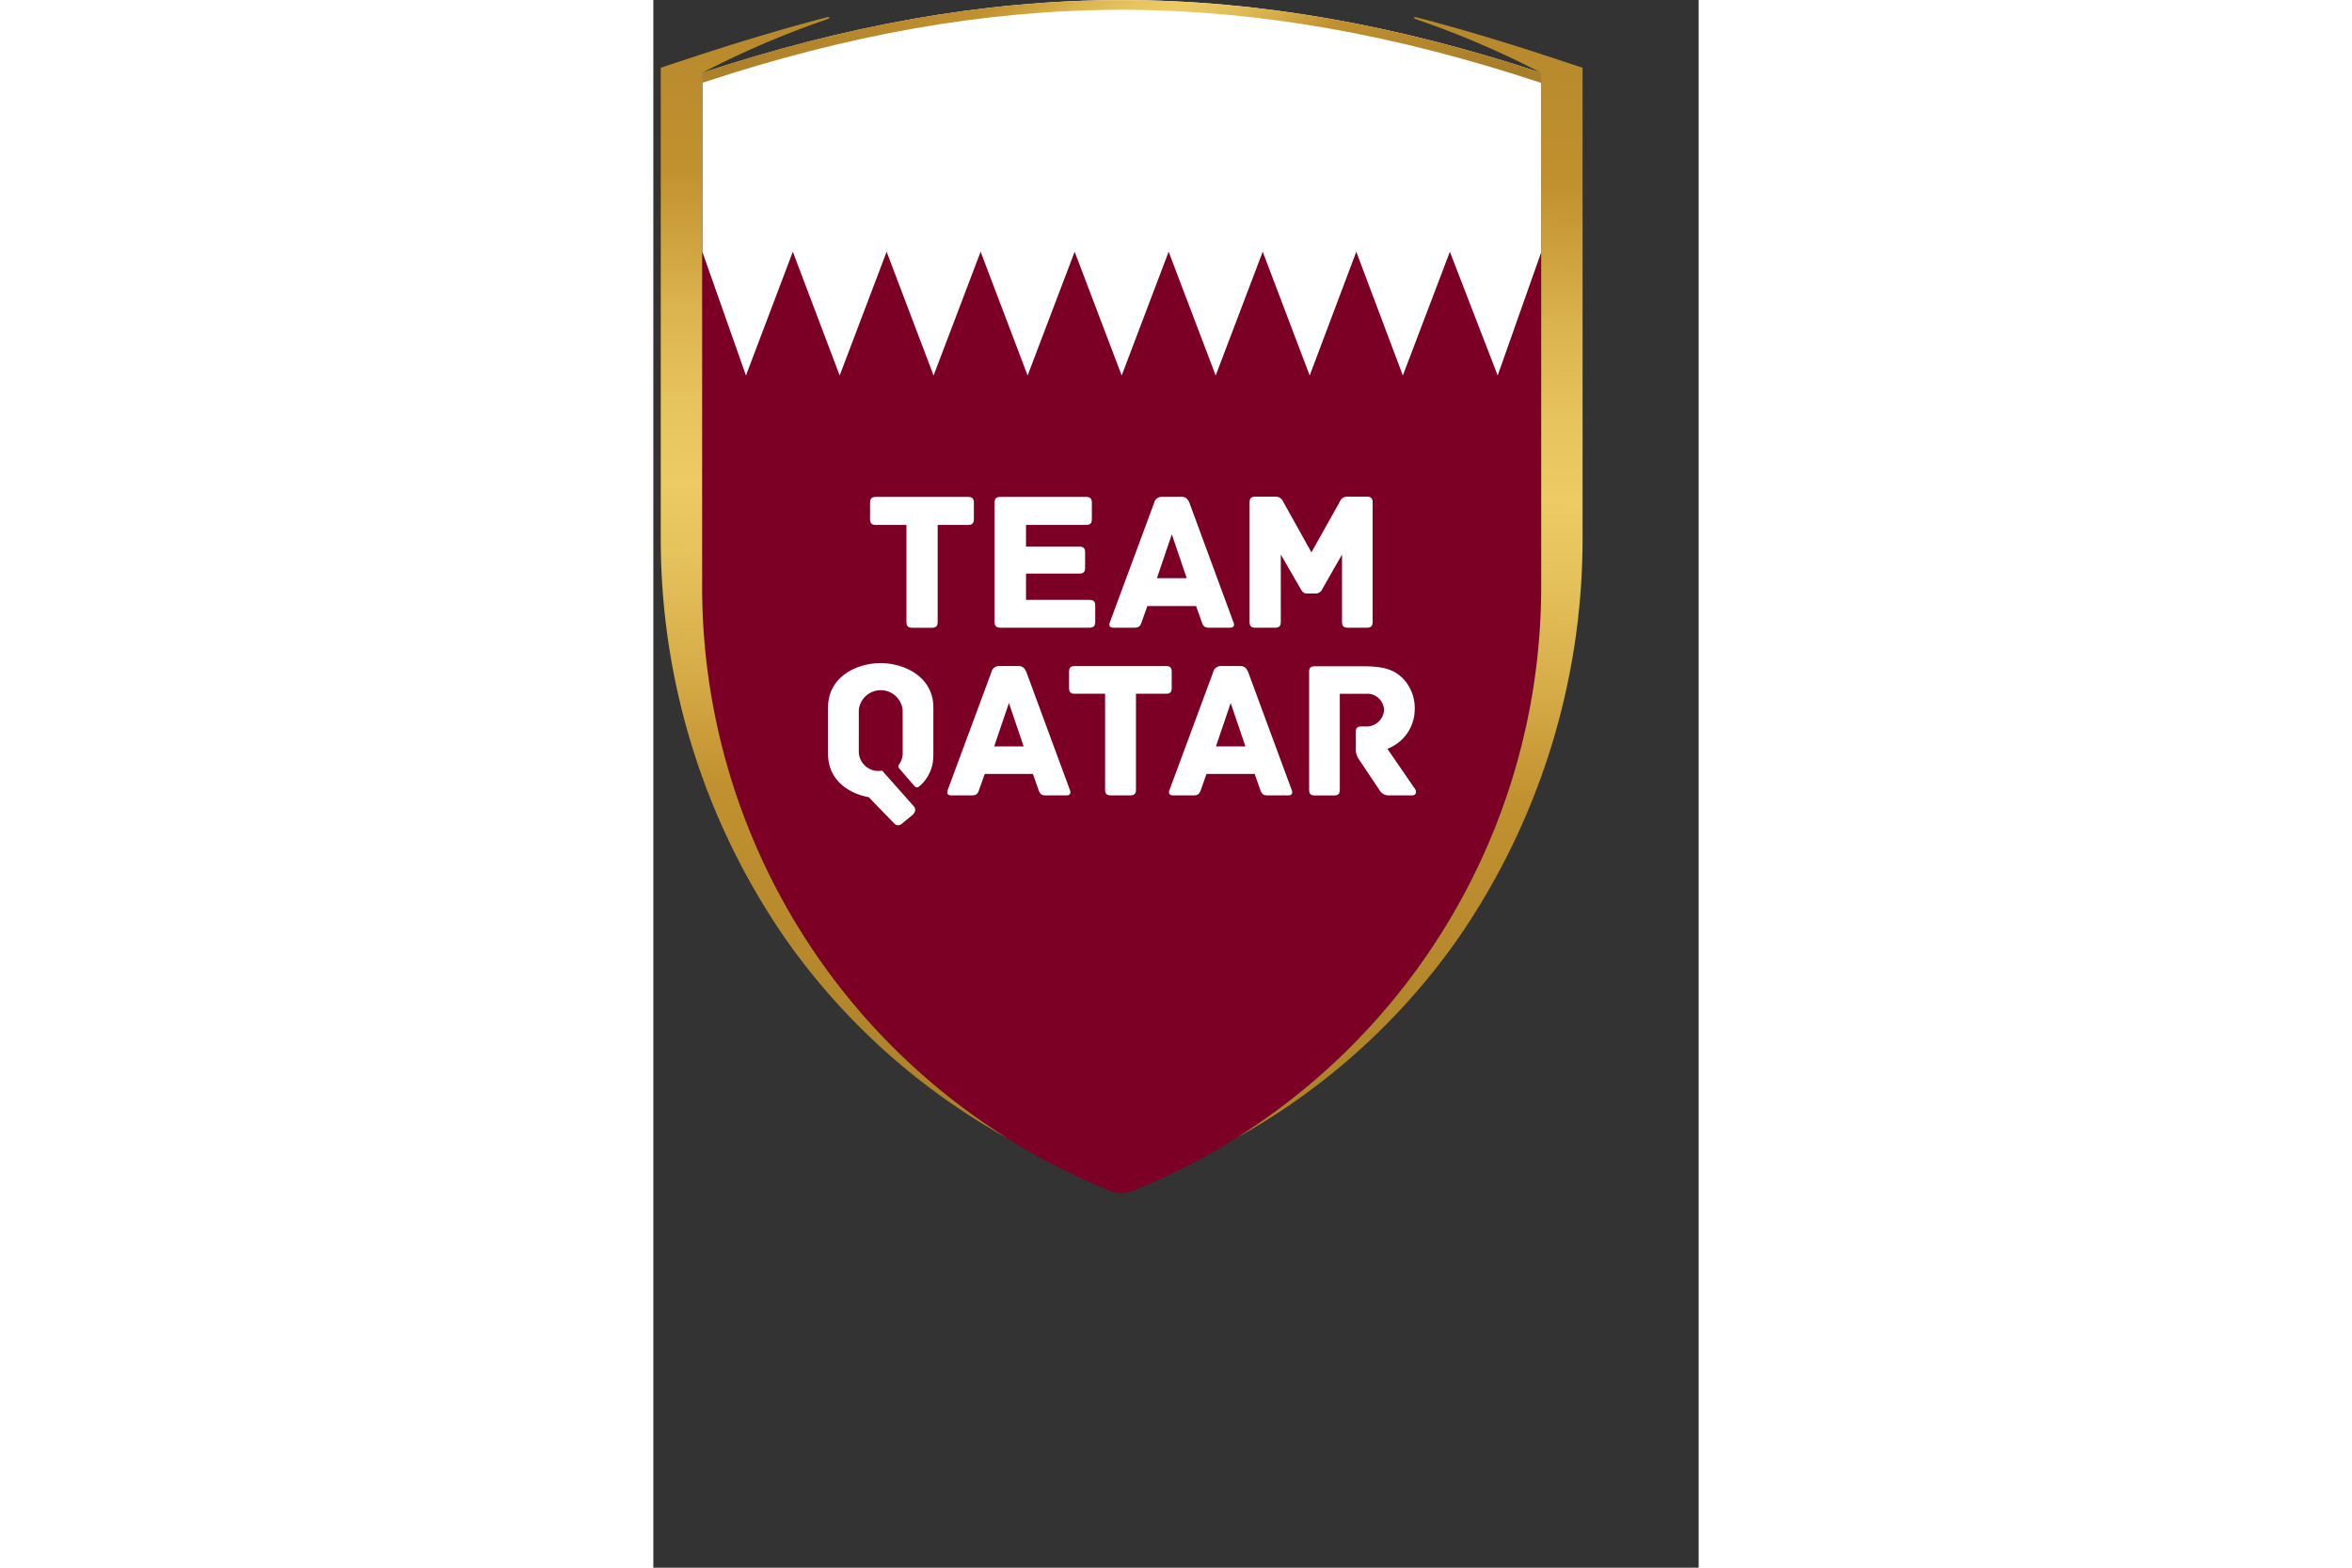 <svg width="150" height="100" viewBox="0 0 100 150" xmlns="http://www.w3.org/2000/svg" xmlns:xlink="http://www.w3.org/1999/xlink">
  <rect x="0" y="0" width="100" height="150" fill="#333333" stroke="none"/>
  <defs>
    <linearGradient id="linear-gradient" x1="0.035" y1="0.471" x2="0.983" y2="0.598" gradientUnits="objectBoundingBox">
      <stop offset="0" stop-color="#a97e29"/>
      <stop offset="0.27" stop-color="#c1912f"/>
      <stop offset="0.289" stop-color="#c69835"/>
      <stop offset="0.37" stop-color="#dbb34f"/>
      <stop offset="0.441" stop-color="#e8c45e"/>
      <stop offset="0.496" stop-color="#edca64"/>
      <stop offset="0.55" stop-color="#e6c25c"/>
      <stop offset="0.633" stop-color="#d6ac48"/>
      <stop offset="0.714" stop-color="#c1912f"/>
      <stop offset="0.995" stop-color="#a97e29"/>
    </linearGradient>
    <linearGradient id="linear-gradient-2" x1="0.508" y1="-0.187" x2="0.486" y2="1.043" xlink:href="#linear-gradient"/>
  </defs>
  <g id="Logo_English" data-name="Logo English" transform="translate(-380 -586)">
    <path id="Path_13" data-name="Path 13" d="M342.338,199.166l-4.492-11.76h-.081l-4.5,11.76L328.816,187.5l-4.458,11.662-4.491-11.76-4.5,11.76-4.5-11.76-4.491,11.76-4.5-11.76-4.5,11.76-4.495-11.76-4.5,11.76L283.89,187.4l-2.6,6.813-1.889,4.948-4.482-11.727-.011-.03-4.5,11.756-4.175-10.928v32.053a62.3,62.3,0,0,0,37.227,57.034c.8.351.975.428,1.8.756a3.316,3.316,0,0,0,1.112.253,3.408,3.408,0,0,0,1.112-.253c.818-.332,1-.4,1.8-.759a62.294,62.294,0,0,0,37.22-57.031V188.233Z" transform="translate(118.413 421.852)" fill="#7c0026"/>
    <path id="Path_14" data-name="Path 14" d="M274.926,148.529l4.482,11.841,4.492-11.841,4.492,11.841,4.5-11.841,4.495,11.841,4.5-11.841,4.5,11.841,4.492-11.841,4.5,11.841,4.5-11.841,4.492,11.841,4.458-11.841,4.454,11.841,4.5-11.841,4.572,11.841,4.181-11.841V131.414c-13.472-4.456-26.729-6.954-40.133-6.972-13.4.017-26.662,2.516-40.134,6.972V148.53l4.174,11.841Z" transform="translate(118.418 461.558)" fill="#fff"/>
    <path id="Path_15" data-name="Path 15" d="M346.519,132.38v-.962h-.008l-.125-.064c-13.752-4.52-26.84-6.888-40-6.9-13.16.017-26.248,2.385-40,6.9l-.126.064h-.008v.962l.147-.052c13.759-4.551,26.839-6.931,39.986-6.948,13.148.017,26.228,2.4,39.987,6.948C346.421,132.344,346.519,132.38,346.519,132.38Z" transform="translate(118.413 461.555)" fill="url(#linear-gradient)"/>
    <path id="Path_16" data-name="Path 16" d="M259.5,183.373V134.2h.008a86.244,86.244,0,0,1,11.923-5.115c.258-.1.234-.15.234-.17s-.011-.088-.235-.029c-4.337,1.129-8.716,2.455-13.163,3.925l-2.725.9v44.952a67.258,67.258,0,0,0,11.986,38.474,63.539,63.539,0,0,0,21.162,18.994,62.227,62.227,0,0,1-29.19-52.758Zm81.5-50.56c-4.446-1.471-8.826-2.8-13.163-3.925-.223-.059-.234.009-.234.029s-.024.066.234.17A86.242,86.242,0,0,1,339.76,134.2h.008v49.17a62.227,62.227,0,0,1-29.19,52.76,63.541,63.541,0,0,0,21.161-18.994,67.261,67.261,0,0,0,11.986-38.474v-44.95Z" transform="translate(125.168 458.769)" fill="url(#linear-gradient-2)"/>
    <g id="Group_8" data-name="Group 8" transform="translate(396.713 633.522)">
      <path id="Path_25" data-name="Path 25" d="M303.889,296.206c-2.238,0-5.021,1.279-5.021,4.251v4.438c0,2.489,1.954,3.787,3.9,4.143l1.543,1.6h0l.9.921c.245.245.545.207.846-.094l.9-.734c.32-.32.32-.639.075-.865l-.714-.809v-.006l-1.568-1.759-.7-.791a1.307,1.307,0,0,1-.152.013,1.87,1.87,0,0,1-2.087-1.9V300.7a2.107,2.107,0,0,1,4.194,0l.006,4.07a1.847,1.847,0,0,1-.359,1.143.3.3,0,0,0,.024.369l1.468,1.7a.3.3,0,0,0,.425.04,3.783,3.783,0,0,0,1.128-1.59l.01-.024c.01-.028.019-.056.028-.084a3.113,3.113,0,0,0,.1-.331l.013-.057a3.677,3.677,0,0,0,.061-.368c.009-.072.013-.147.018-.221s.009-.132.011-.2c0-.038.006-.073.006-.112v-4.577C308.948,297.485,306.127,296.206,303.889,296.206Zm51.139,12.054-2.652-3.855a4.049,4.049,0,0,0,2.614-3.742,4.1,4.1,0,0,0-1.091-2.952c-.79-.79-1.692-1.2-3.742-1.2h-4.739c-.433,0-.527.207-.527.545v11.265c0,.433.188.546.527.546h1.862c.338,0,.545-.113.545-.546v-9.177h2.5a1.6,1.6,0,0,1,1.73,1.6,1.682,1.682,0,0,1-1.786,1.523h-.376c-.432,0-.545.207-.545.546v1.5a1.825,1.825,0,0,0,.287,1.08l1.855,2.766.1.141a1,1,0,0,0,.94.564h2.219c.356,0,.456-.34.284-.6ZM339.06,297.07c-.169-.395-.357-.583-.771-.583h-1.806a.746.746,0,0,0-.771.583l-4.175,11.265c-.094.226-.094.527.32.527h1.974c.414,0,.564-.113.715-.564l.527-1.486h4.607l.526,1.486c.151.451.3.564.715.564H342.9c.414,0,.414-.3.32-.527Zm-3.084,7.109,1.41-4.156,1.411,4.156Zm-4.232-5.585v-1.561c0-.338-.113-.545-.546-.545h-8.726c-.433,0-.546.206-.546.545v1.561c0,.338.113.545.546.545h2.9v9.177c0,.433.207.546.545.546h1.862c.339,0,.546-.113.546-.546v-9.177H331.2c.431,0,.543-.207.543-.545Zm-13.9-1.524c-.169-.395-.357-.583-.771-.583h-1.806a.746.746,0,0,0-.771.583l-4.174,11.265c-.094.226-.094.527.32.527h1.974c.414,0,.564-.113.715-.564l.527-1.486h4.607l.526,1.486c.151.451.3.564.715.564h1.975c.414,0,.414-.3.32-.527Zm-3.084,7.109,1.411-4.156,1.41,4.156Z" transform="translate(-298.868 -280.281)" fill="#fff"/>
      <g id="Group_7" data-name="Group 7" transform="translate(4.019)">
        <path id="Path_26" data-name="Path 26" d="M319.679,253.7v1.579c0,.343-.114.552-.551.552h-2.911v9.285c0,.438-.209.552-.552.552h-1.884c-.342,0-.552-.114-.552-.552v-9.285H310.3c-.438,0-.551-.209-.551-.552V253.7c0-.342.114-.552.551-.552h8.828C319.565,253.144,319.679,253.353,319.679,253.7Z" transform="translate(-309.748 -253.125)" fill="#fff"/>
        <path id="Path_27" data-name="Path 27" d="M351.631,263.551v1.56c0,.342-.115.552-.552.552h-8.524c-.437,0-.552-.209-.552-.552V253.7c0-.342.114-.552.552-.552h8.2c.437,0,.552.209.552.552v1.579c0,.343-.115.552-.552.552H345.01V257.9h5.1c.438,0,.551.209.551.552v1.484c0,.342-.114.552-.551.552h-5.1V263h6.069C351.517,263,351.631,263.209,351.631,263.551Z" transform="translate(-330.089 -253.125)" fill="#fff"/>
        <path id="Path_28" data-name="Path 28" d="M383.289,265.663h-2c-.418,0-.571-.114-.723-.571l-.533-1.5h-4.661l-.533,1.5c-.152.457-.3.571-.723.571h-2c-.418,0-.418-.3-.323-.533l4.224-11.4a.754.754,0,0,1,.78-.59h1.827c.419,0,.609.19.78.59l4.2,11.4C383.708,265.359,383.708,265.663,383.289,265.663Zm-4.148-4.737-1.427-4.2-1.427,4.2Z" transform="translate(-348.845 -253.125)" fill="#fff"/>
        <path id="Path_29" data-name="Path 29" d="M419.8,253.644v11.435c0,.438-.209.551-.551.551h-1.827c-.342,0-.551-.114-.551-.551v-6.45l-1.9,3.329a.7.7,0,0,1-.552.4h-.951c-.286,0-.438-.247-.533-.4l-1.921-3.329v6.45c0,.438-.21.551-.552.551h-1.884c-.342,0-.551-.114-.551-.551V253.644c0-.342.114-.552.551-.552h1.884c.646,0,.723.418.875.647l2.606,4.68,2.626-4.68c.133-.229.228-.647.856-.647h1.827C419.685,253.093,419.8,253.3,419.8,253.644Z" transform="translate(-371.721 -253.093)" fill="#fff"/>
      </g>
    </g>
  </g>
</svg>
